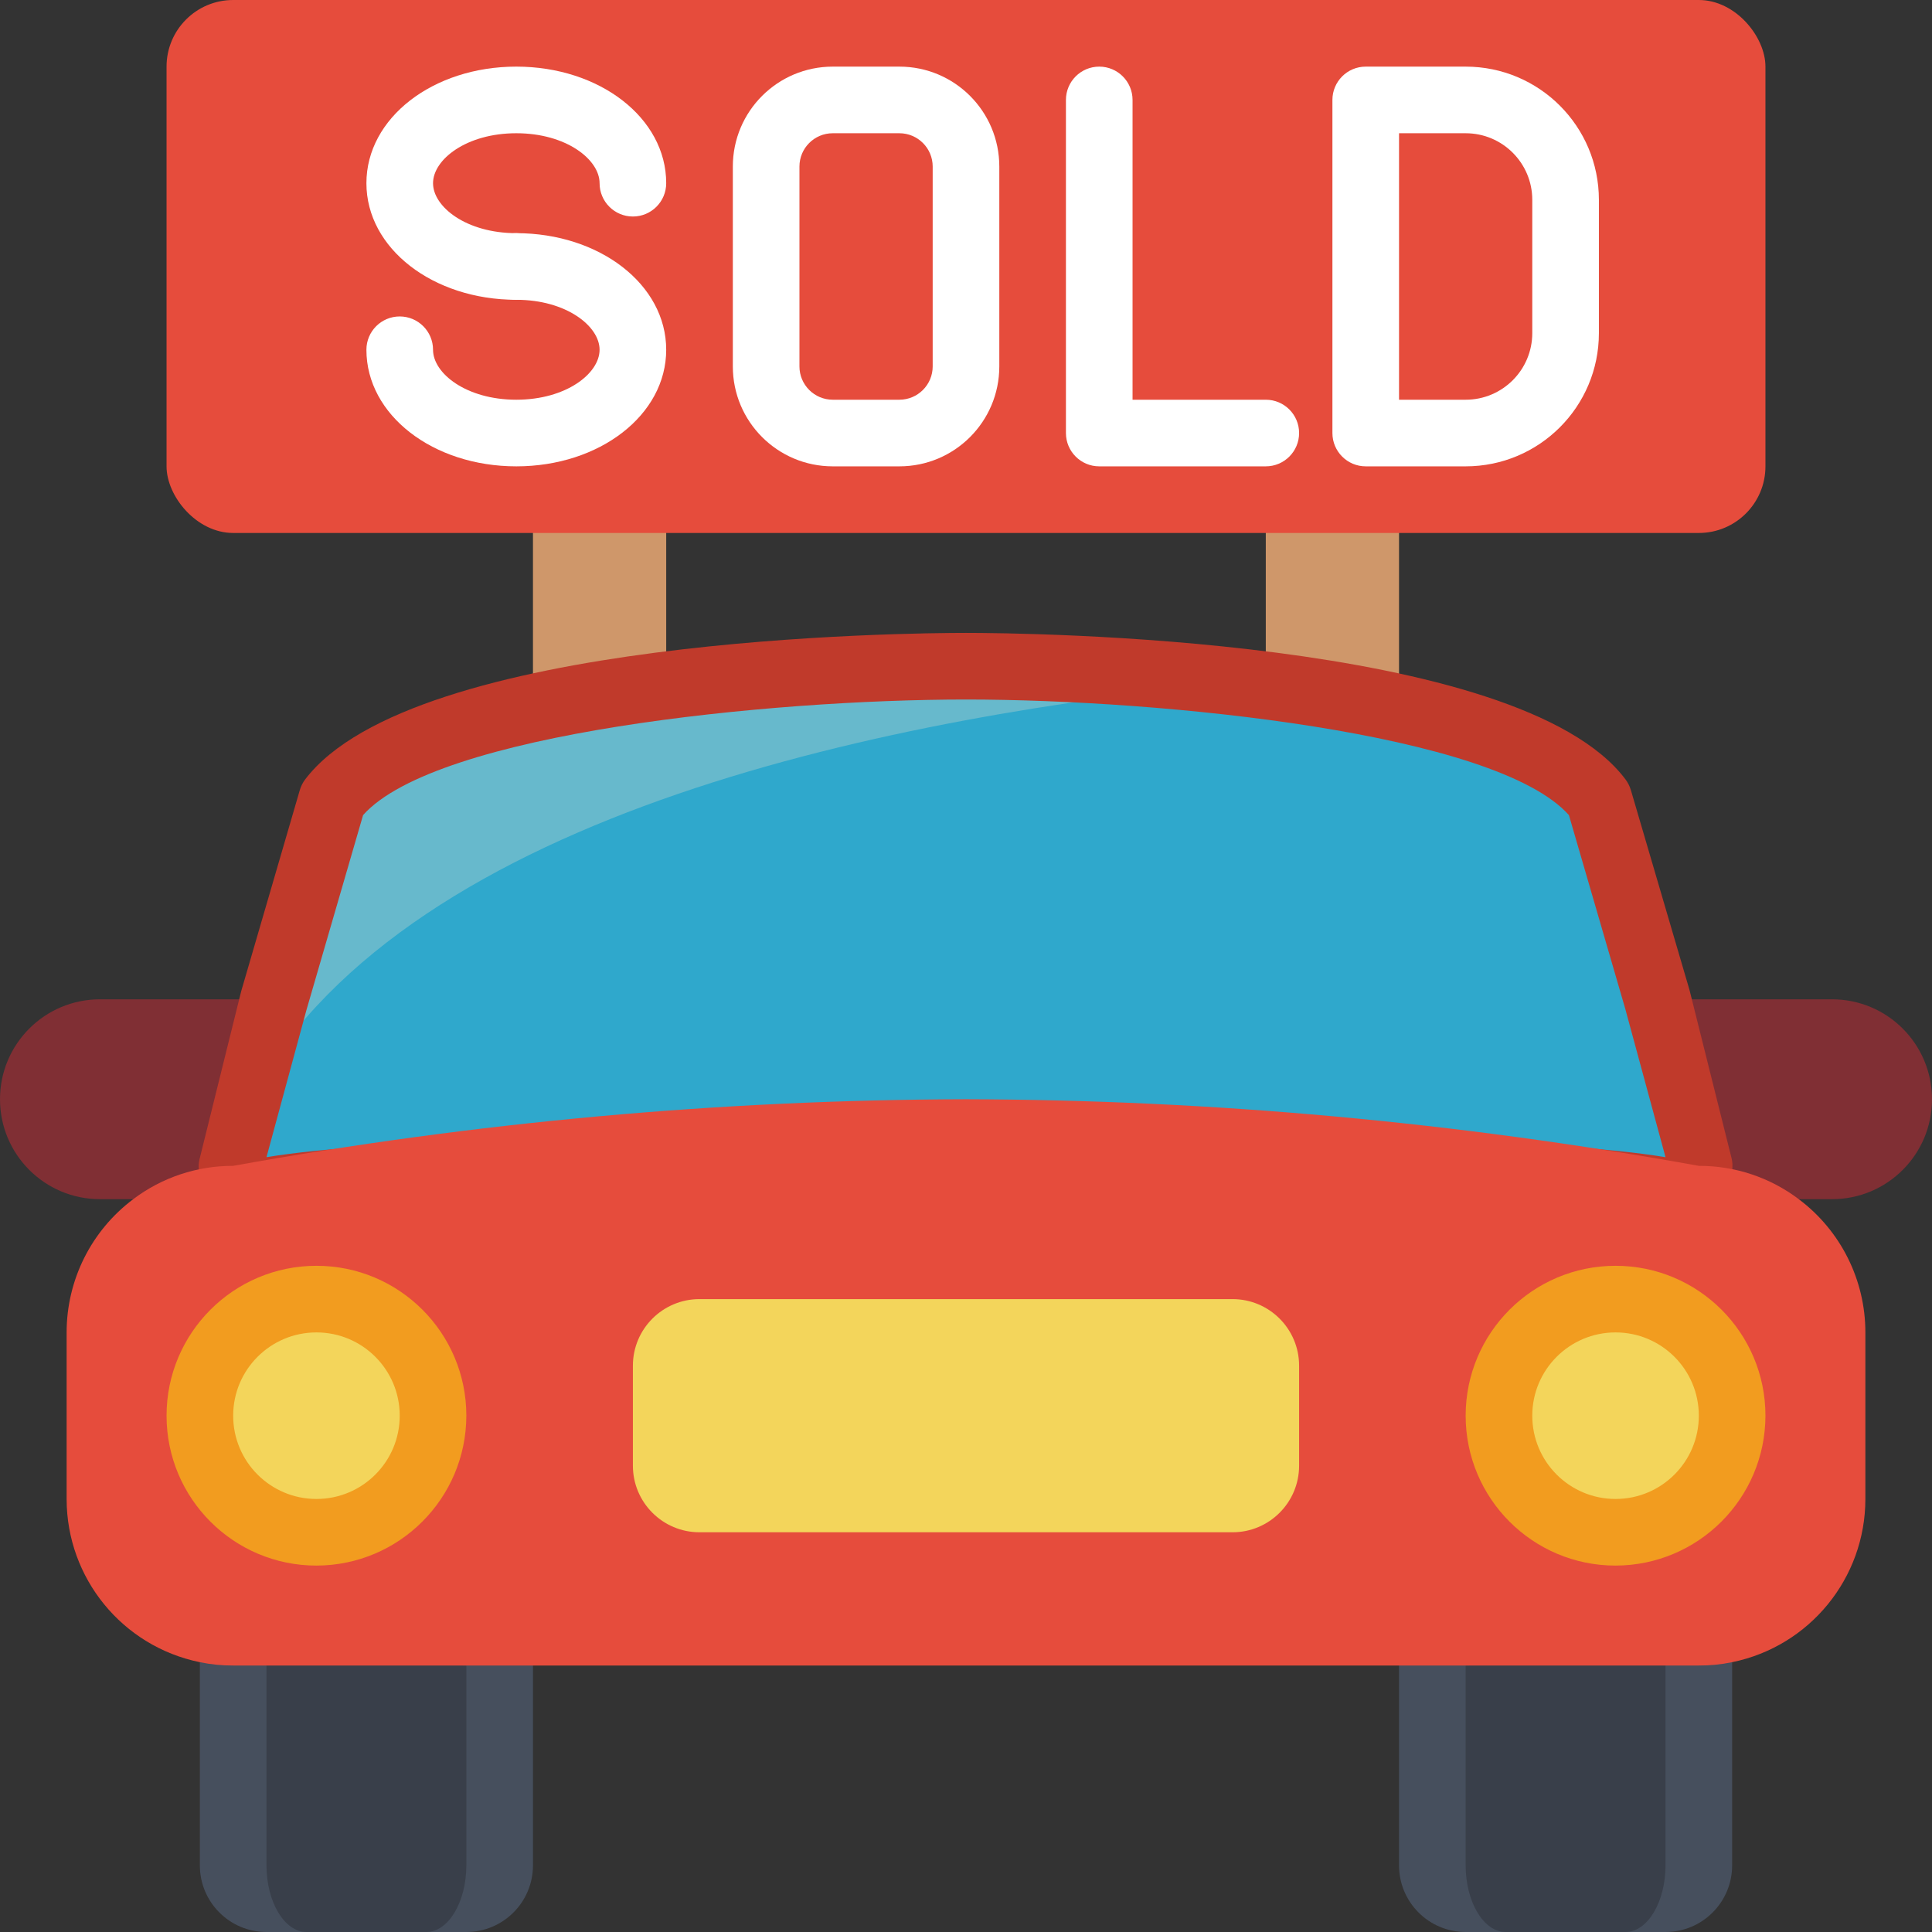 <svg height="512" viewBox="0 0 58 58" width="512" xmlns="http://www.w3.org/2000/svg"><rect x="0" y="0" width="58" height="58" fill="#333333" stroke="none"/><g id="081---Car-Sold" fill="none"><path id="Shape" d="m20 23v-10h-4v10.66z" fill="#cf976a"/><path id="Shape" d="m42 23.66v-10.66h-4v10z" fill="#cf976a"/><path id="Shape" d="m54 36h1c1.657 0 3-1.343 3-3s-1.343-3-3-3h-52c-1.657 0-3 1.343-3 3s1.343 3 3 3z" fill="#802f34"/><path id="Shape" d="m51 35.07-1.19-4.78-1.69-5.77c-.027-.113-.078-.219-.15-.31-1.074-1.165-2.464-1.992-4-2.38-2.202-.662-4.462-1.114-6.75-1.35-2.73-.306-5.473-.466-8.22-.48-1.62 0-15.87.12-18.94 4.21-.072.091-.123.197-.15.31l-1.69 5.81-.62 2.45-.6 2.29c-.057.313.039.635.259.866.219.231.535.344.851.304 0 0 2.35-.46 6-.92 4.935-.637 9.904-.971 14.88-1 6.995.023 13.975.655 20.86 1.89h.18c.286-.006.556-.134.741-.352.185-.218.269-.505.229-.788z" fill="#2fa8cc"/><path id="Shape" d="m37.2 20.48c-10.25 1-24.8 3.84-29.6 12.3l.62-2.45 1.69-5.81c.027-.113.078-.219.15-.31 3.07-4.09 17.32-4.21 18.94-4.21 2.74.014 5.477.175 8.2.48z" fill="#67b9cc"/><path id="Shape" d="m16 47.1v8.9c0 1.105-.895 2-2 2h-6c-1.105 0-2-.895-2-2v-9" fill="#464f5d"/><path id="Shape" d="m14 50v6c0 1.1-.54 2-1.2 2h-3.6c-.66 0-1.2-.9-1.2-2v-6.1" fill="#393f4a"/><path id="Shape" d="m51 36h-.2c-7.194-1.301-14.489-1.97-21.8-2-7.311.03-14.606.699-21.8 2-.345.084-.708-.021-.955-.276-.247-.255-.34-.622-.245-.964l1.24-5 1.76-6.04c.034-.115.088-.224.16-.32 3.25-4.28 18.15-4.4 19.84-4.4s16.59.12 19.8 4.4c.072.096.126.205.16.32l1.76 6 1.25 5c.089.304.028.632-.163.884-.191.252-.491.399-.807.396zm-40.1-11.53-1.7 5.85-1.2 4.42c3.28-.55 11.77-.74 21-.74s17.72.19 21 .74l-1.21-4.46-1.69-5.81c-2.2-2.47-12.21-3.47-18.1-3.47s-15.9 1-18.1 3.47z" fill="#c03a2b"/><path id="Shape" d="m52 48v8c0 1.105-.895 2-2 2h-6c-1.105 0-2-.895-2-2v-7.9" fill="#464f5d"/><path id="Shape" d="m50 49.9v6.1c0 1.1-.54 2-1.2 2h-3.6c-.66 0-1.2-.9-1.2-2v-6" fill="#393f4a"/><rect id="Rectangle-path" fill="#e64c3c" height="16" rx="2" width="48" x="5"/><g fill="#fff"><path id="Shape" d="m15.5 9c-2.5 0-4.5-1.54-4.5-3.5s2-3.5 4.5-3.5 4.5 1.54 4.5 3.5c0 .552-.448 1-1 1s-1-.448-1-1c0-.71-1-1.5-2.5-1.5s-2.5.79-2.5 1.5 1 1.5 2.5 1.5c.552 0 1 .448 1 1s-.448 1-1 1z"/><path id="Shape" d="m15.5 14c-2.5 0-4.5-1.54-4.5-3.5 0-.552.448-1 1-1s1 .448 1 1c0 .71 1 1.5 2.5 1.5s2.5-.79 2.5-1.5-1-1.5-2.5-1.5c-.552 0-1-.448-1-1s.448-1 1-1c2.5 0 4.5 1.54 4.5 3.5s-2 3.5-4.5 3.5z"/><path id="Shape" d="m38 14h-5c-.552 0-1-.448-1-1v-10c0-.552.448-1 1-1s1 .448 1 1v9h4c.552 0 1 .448 1 1s-.448 1-1 1z"/></g><path id="Shape" d="m56 40v5c0 2.376-1.672 4.425-4 4.9-.329.069-.664.102-1 .1h-44c-.336.002-.671-.031-1-.1-2.328-.475-4-2.524-4-4.9v-5c0-1.574.741-3.056 2-4 .863-.653 1.917-1.004 3-1 7.26-1.313 14.622-1.982 22-2 7.378.018 14.74.687 22 2 1.083-.004 2.137.347 3 1 1.259.944 2 2.426 2 4z" fill="#e64c3c"/><circle id="Oval" cx="9.5" cy="42.5" fill="#f3d55b" r="3.5"/><circle id="Oval" cx="48.5" cy="42.5" fill="#f3d55b" r="3.5"/><path id="Shape" d="m29 39h8c1.105 0 2 .895 2 2v3c0 1.105-.895 2-2 2h-16c-1.105 0-2-.895-2-2v-3c0-1.105.895-2 2-2z" fill="#f3d55b"/><path id="Shape" d="m9.5 47c-2.485 0-4.5-2.015-4.5-4.5s2.015-4.5 4.5-4.5c2.485 0 4.5 2.015 4.5 4.5-.005 2.483-2.017 4.495-4.5 4.5zm0-7c-1.381 0-2.5 1.119-2.5 2.5s1.119 2.5 2.5 2.5c1.381 0 2.5-1.119 2.5-2.5s-1.119-2.5-2.5-2.5z" fill="#f29c1f"/><path id="Shape" d="m48.5 47c-2.485 0-4.5-2.015-4.5-4.5s2.015-4.5 4.5-4.5 4.5 2.015 4.5 4.5c-.005 2.483-2.017 4.495-4.5 4.5zm0-7c-1.381 0-2.5 1.119-2.5 2.5s1.119 2.5 2.5 2.5 2.5-1.119 2.5-2.5-1.119-2.5-2.5-2.5z" fill="#f29c1f"/><path id="Shape" d="m44 14h-3c-.552 0-1-.448-1-1v-10c0-.552.448-1 1-1h3c2.209 0 4 1.791 4 4v4c0 2.209-1.791 4-4 4zm-2-2h2c1.105 0 2-.895 2-2v-4c0-1.105-.895-2-2-2h-2z" fill="#fff"/><path id="Shape" d="m27 14h-2c-1.657 0-3-1.343-3-3v-6c0-1.657 1.343-3 3-3h2c1.657 0 3 1.343 3 3v6c0 1.657-1.343 3-3 3zm-2-10c-.552 0-1 .448-1 1v6c0 .552.448 1 1 1h2c.552 0 1-.448 1-1v-6c0-.552-.448-1-1-1z" fill="#fff"/></g></svg>